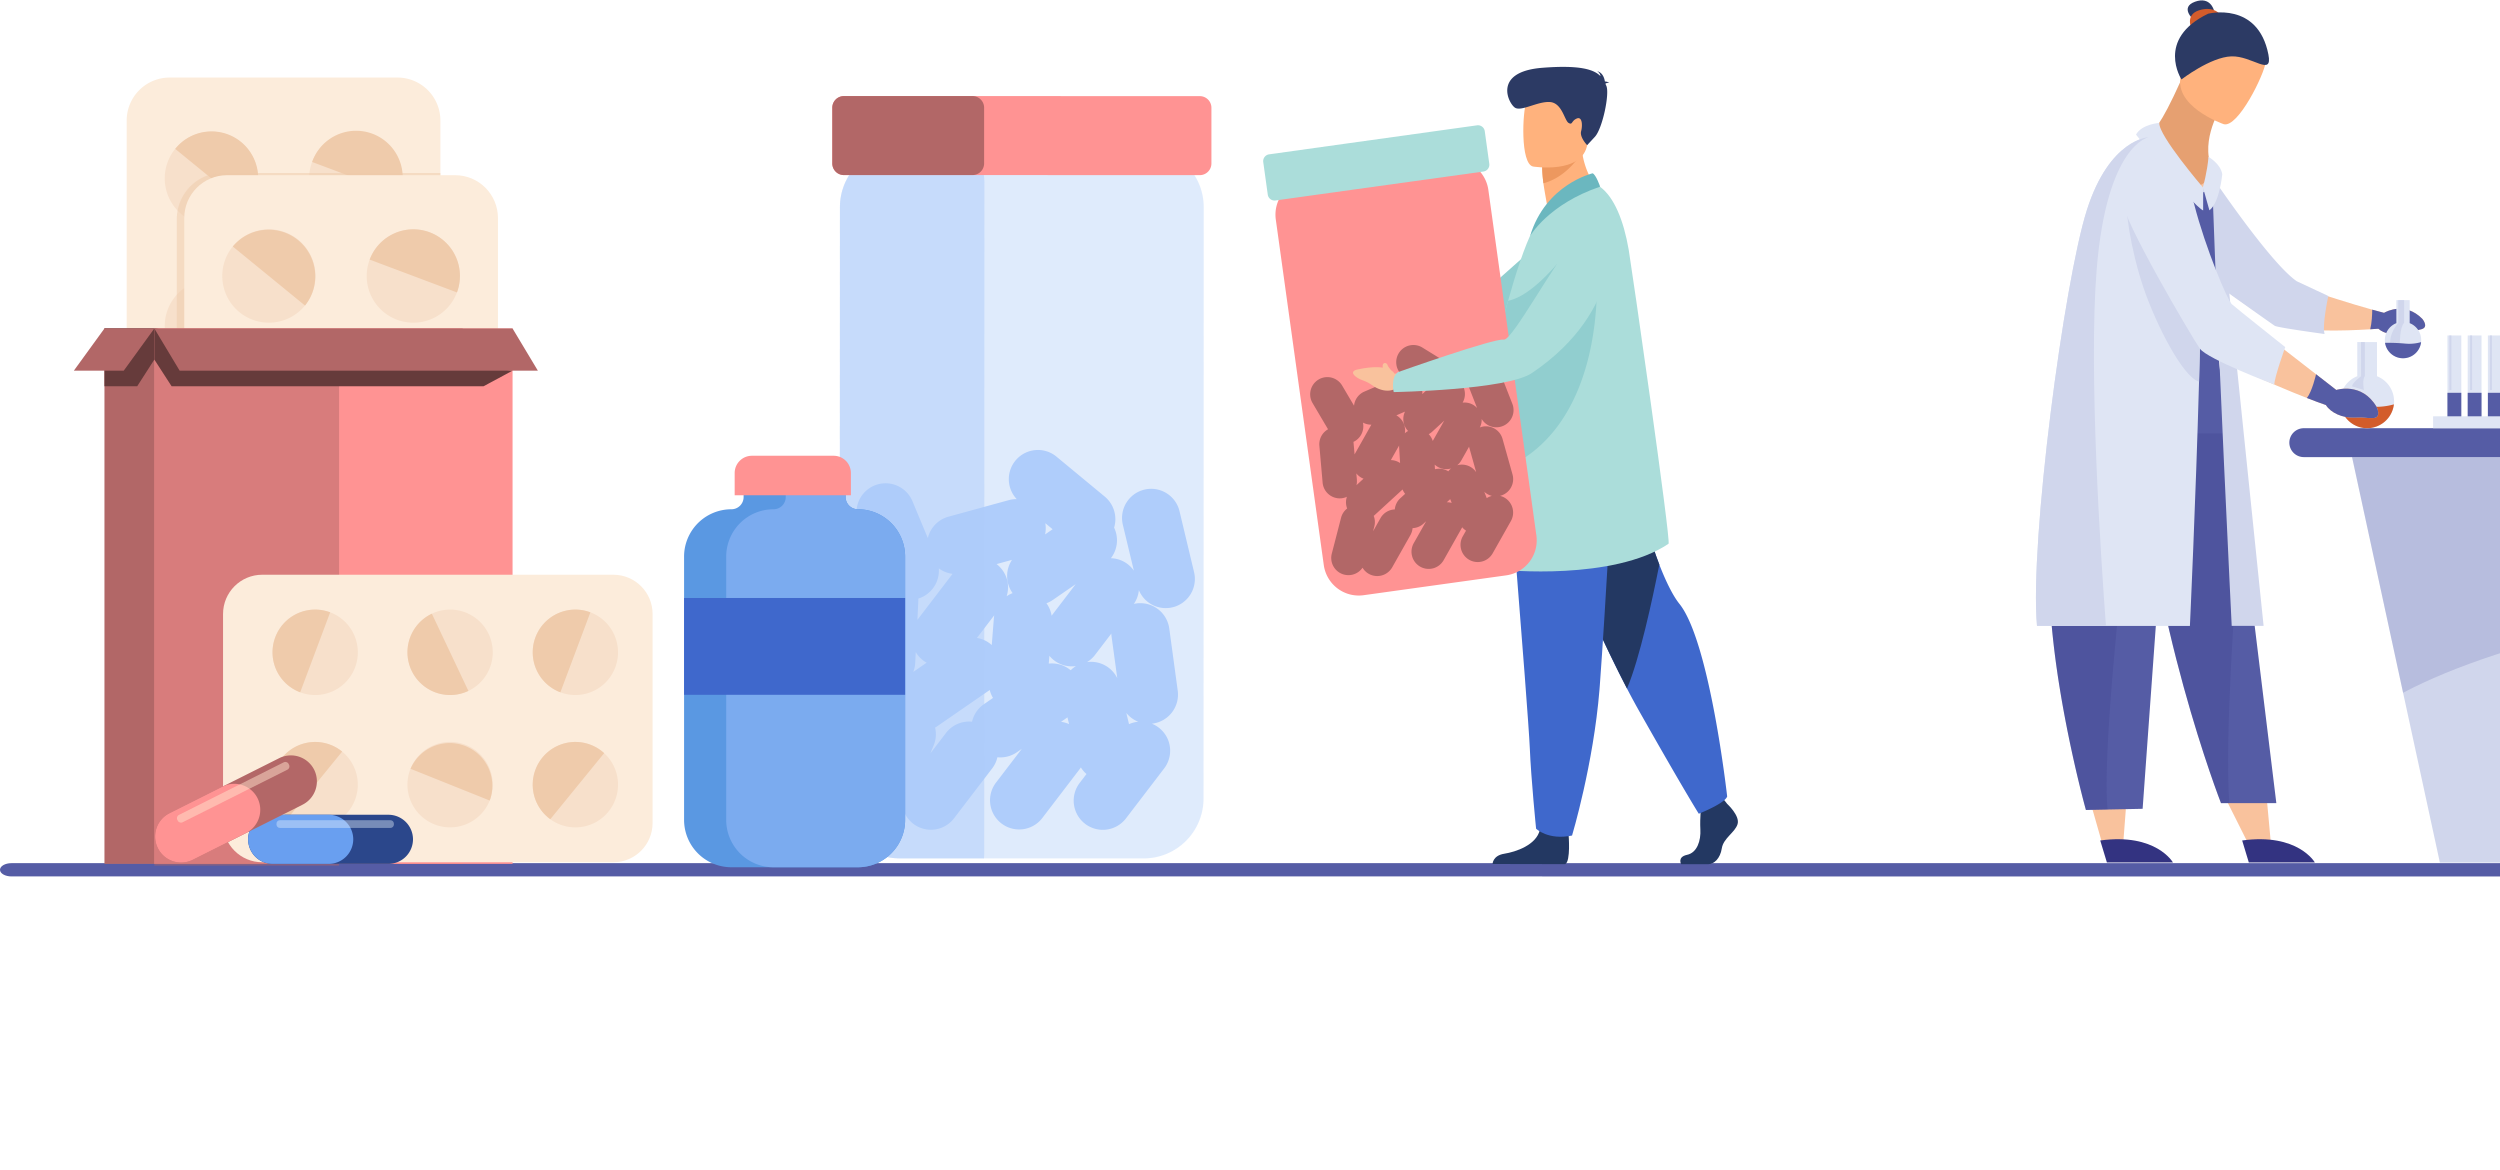<svg viewBox="0 0 855 400" fill="none" xmlns="http://www.w3.org/2000/svg"><path d="M1125.73 295.201H3.906c-1.034.002-2.026.24-2.757.663-.732.422-1.145.995-1.149 1.593v.026c.004.598.417 1.171 1.148 1.594.732.423 1.723.661 2.758.664H1125.73c1.02-.002 1.99-.236 2.71-.652.72-.415 1.12-.978 1.13-1.566v-.104c-.01-.588-.41-1.151-1.13-1.567-.72-.415-1.69-.649-2.71-.651z" fill="#555CA5"/><path d="M1112.34 44.688l-19.63 10.763 4.55 8.49 19.62-11.123-4.54-8.13z" fill="#333383"/><path d="M1118.32 58.919l-4.55-8.133-17.37 9.527-6.24-12.039-22.43 11.076 9.31 21.255c9.28.828 24.88-9.648 24.88-9.648l-1.1-2.122 17.5-9.916z" fill="#555CA5"/><path d="M1078.74 84.48l-.07-.172-1.63-3.703-9.31-21.257-.77-1.75-27.63 12.09.06.127 5.4 12.346c.07.169.15.337.22.501-.62.542-1.5 1.327-2.51 2.235-4.05 3.65-10.13 9.3-10.13 9.3l.06.065 4.5 5.023 11.93-11.467c.04.043.08.081.13.12-2.15 4.876-5.85 13.686-5.85 13.686l6.42 2.345 5.15-12.764c.3.098.6.19.9.272.26 5.272.65 11.815.65 11.815h6.86l-.87-11.4c1.49-.21 2.94-.623 4.32-1.23l4.26-1.861c4.94 2.91 12.09 8.755 14.16 18.912.13.634.24 1.288.33 1.958h-60.94c-.69.002-1.36.28-1.86.773a2.64 2.64 0 00-.77 1.858c0 .697.28 1.365.77 1.858.5.493 1.17.771 1.86.773h61.18a35.33 35.33 0 01-.28 3.303c-.93 7.157-4.11 15.768-10.76 26.071h25.13s1.43-5.862 1.98-13.963c1.07-15.596-1.09-39.504-22.89-45.865z" fill="#D0D6EC"/><path d="M1107.87 144.31h-44.29v2.115h44.29v-2.115z" fill="#333383"/><path d="M1101.63 130.346l-.18.449c-.05-12.128-16.35-38.898-21.13-42.644-1.4-1.093-1.98-1.941-2.1-2.59-.04-.205-.04-.416.02-.616a1.355 1.355 0 01.43-.646l.07.17c21.8 6.37 23.96 30.279 22.89 45.877zm-34.67-72.747s-.98 8.721-9.44 12.443c-5.95 2.617-13.93.973-18.13-.225l-.06-.126 27.63-12.092zm-24.45 27.309a8.864 8.864 0 01-1.2 3.177c-2.5 4.225-6.68 5.694-8.86 6.188l-.06-.065s6.08-5.662 10.12-9.3z" fill="#DFE5F4"/><path d="M1132.43 156.332l-5.76 28.931-9.89 49.631-11.98 60.109H834.437l-12.578-58.07-10.982-50.712-6.474-29.889h328.027z" fill="#D0D6EC"/><path opacity=".2" d="M1132.43 156.332l-5.76 28.931-9.9 49.631c-31.19-16.097-87.66-23.728-138.131-27.778-53.688-4.312-122.503 11.598-156.789 29.817l-10.973-50.712-6.474-29.889h328.027z" fill="#555CA5"/><path d="M1145.05 156.331H787.895a4.95 4.95 0 01-4.939-4.935c0-1.31.52-2.567 1.446-3.494a4.954 4.954 0 013.493-1.453h357.155c1.31 0 2.57.521 3.5 1.449a4.939 4.939 0 011.45 3.498 4.96 4.96 0 01-1.45 3.49 4.963 4.963 0 01-3.5 1.445z" fill="#555CA5"/><path d="M956.139 66.543c-5.362-5.313-4.673-46.606-4.725-49.129-.178-7.292-2.925-10.343-2.925-10.343-1.413-3.863-24.456-5.828-30.234 8.909-3.71 9.454-13.194 27.838-13.194 27.838-38.759 53.739-23.357 80.271-23.357 80.271l1.656-.182c-.57-1.761-1.02-4.248-.439-5.302l1.575 5.264 28.634-3.681c.225-5.498 2.428-14.073 2.428-14.073l.135 14.554 3.84.202c-1.521-30.687 5.004-45.756 6.935-49.491-1.656 17.06 6.606 44.882 6.606 44.882l1.184-.265-2.683-13.909 3.434 13.74 3.326-.755c-.53-1.853-1.017-3.66-1.461-5.422l1.461 5.422c7.134-7.758 20.2-7.072 20.2-7.072 7.088-9.979-2.396-41.458-2.396-41.458z" fill="#2C3A64"/><path d="M959.269 273.643l8.354 16.659 6.802-2.62-1.564-17.005-13.592 2.966z" fill="#F9C29D"/><path d="M964.677 287.48l2.277 7.523h22.59s-5.778-10.149-24.867-7.523z" fill="#D35C2B"/><path d="M958.52 128.654l17.845 146.075h-18.923s-24.692-63.182-28.233-129.004c-1.355-25.154 29.311-17.071 29.311-17.071z" fill="#333383"/><path d="M912.943 274.955l3.873 13.588 7.238-.875 1.602-20.767-12.713 8.054z" fill="#F9C29D"/><path d="M916.14 287.48l2.277 7.523h22.59s-5.771-10.149-24.867-7.523z" fill="#D35C2B"/><path d="M934.112 130.639h-14.015l-15.049-2.109s-9.621 21.001-4.666 83.241c2.518 31.628 11.88 65.272 11.88 65.272l19.4-.398 8.374-116.081c.25-3.179 3.954-4.323 3.954-4.323l-.538-25.968-9.34.366z" fill="#555CA5"/><path d="M919.301 274.275c-2.612-14.035-4.907-30.687-6.385-48.052a564.18 564.18 0 01-.641-8.117 674.591 674.591 0 01-.606-9.071c-.06-1.034.207-2.223.464-3.372.241-1.073.49-2.179.45-3.07-.603-11.426-.635-21.889-.662-31.116 0-2.421-.01-4.793-.031-7.115-.149-20.985-.311-32.877-.32-32.994 0 .117.873 11.955 1.024 32.97.017 2.325.027 4.697.032 7.116.027 9.219.058 19.672.659 31.079.052.996-.209 2.156-.45 3.276-.241 1.119-.502 2.248-.45 3.161.18 3.004.382 6.051.601 9.061.2 2.73.416 5.46.641 8.111 1.478 17.34 3.28 34.134 5.886 48.149l-.212-.016z" fill="#333383"/><path d="M939.695 34.887s-2.209 12.897 5.814 18.993c0 0-7.472 10.642-11.281 10.32-4.239-.36-10.443-13.428-10.443-13.428s1.76-8.027 1.395-20.294l14.515 4.409z" fill="#E5A071"/><path d="M942.52 38.575s-17.706.81-18.039-10.217c-.333-11.027-2.844-18.35 8.444-19.337 11.289-.987 13.618 3.159 14.626 6.813 1.008 3.654-.435 22.246-5.031 22.74z" fill="#FFB27D"/><path d="M958.52 128.654s-2.349 1.936-25.803 3.098a169.24 169.24 0 01-4.351.16c-8.413.194-14.077-.391-17.803-1.124-5.029-.989-6.541-2.249-6.541-2.249s7.322-17.655 7.322-26.042c0-5.796 13.095-52.778 13.095-52.778 1.535 4.222 5.67 7.838 10.211 7.87 11.882.087 7.247-7.893 7.247-7.893l13.388 5.376s-1.663 4.963-1.04 9.772a12.05 12.05 0 001.015 3.611c.116.25.244.494.385.731 3.238 5.527 1.019 15.11-1.35 26.213-2.369 11.103 4.225 33.255 4.225 33.255z" fill="#555CA5"/><path d="M1019.11 77.382c-.95 2.31-.9 1.325-2.18 4.6-1.28 3.277-3.89 5.847-6.39 6.11 0 0-1.1.848-2.9 2.199-.54.402-1.14.85-1.8 1.333-8.122 5.984-24.392 17.417-29.479 16.848-6.868-.767-26.326-28.663-26.326-28.663l5.249-24.734s14.122 23.713 21.083 41.629c0 0 17.062-7.079 26.823-11.184l1.49-.63 3.18-1.349s.73-7.409 8.85-8.333c-.01-.002 3.35-.135 2.4 2.174z" fill="#F9C29D"/><path d="M1019.11 77.382c-.95 2.31-.9 1.324-2.18 4.6-1.28 3.276-3.89 5.847-6.39 6.11 0 0-1.1.847-2.9 2.199-.54.402-1.15.85-1.8 1.333-.12-2.604-2.66-6.107-2.66-6.107l1.5-.63 3.18-1.349s.72-7.408 8.84-8.332c0 0 3.36-.133 2.41 2.176z" fill="#555CA5"/><path d="M1017.54 71.092v27.656c0 .628-.25 1.23-.69 1.674-.45.444-1.05.694-1.68.694-.63 0-1.23-.25-1.67-.694a2.348 2.348 0 01-.7-1.674V71.092h4.74z" fill="#DFE5F4"/><path d="M1017.54 90.692v8.061c0 .628-.25 1.23-.69 1.674-.45.444-1.05.694-1.68.694-.63 0-1.23-.25-1.67-.694a2.348 2.348 0 01-.7-1.674v-8.06h4.74z" fill="#555CA5"/><path d="M988.281 104.211s-9.266 4.648-11.102 4.648c-1.836 0-6.826-2.42-12.078-8.675-2.288-2.727-5.643-6.997-8.687-10.97-3.942-5.136-7.369-9.775-7.32-9.918.084-.254 1.922-25.937 1.922-25.937s4.394 1.199 4.693 1.496c.3.296 17.551 31.184 20.617 40.31l10.27-3.082 1.685 12.128z" fill="#DFE5F4"/><path d="M939.226 90.56l2.205 98.791h25.243s-5.515-56.05-8.154-73.581c-3.033-20.086-2.808-60.916-2.808-60.916s-10.364-4.219-11.154-4.09c-.79.128-5.332 39.795-5.332 39.795z" fill="#DFE5F4"/><path d="M941.897 49.696s-4.207 32.76-2.671 40.864l6.618-22.105-1.494-2.637 2.731-.855-1.705-13.904s-1.119-1.363-3.479-1.363z" fill="#D0D6EC"/><path d="M936.812 91.581v97.771s-16.052-.29-28.45-.693c-7.798-.249-14.153-.546-14.153-.843 0-.695 4.401-40.697 12.448-69.629a55.672 55.672 0 001.829-19.786c-.581-6.52-1.427-14.18-2.448-17.725 0-.03-.02-.06-.027-.092-.007-.032-15.172 12.222-14.79 12.798.383.576 4.138 10.75 4.138 10.75s-7.126 5.172-8.577 5.887c0 0-13.232-17.829-11.399-20.668 0 0 23.061-39.185 28.301-37.55 1.488.465 16.993-1.034 16.993-1.034l16.135 40.814z" fill="#DFE5F4"/><path d="M923.786 50.764c.65.643 13.025 40.819 13.025 40.819s-11.356-19.367-12.208-19.787l1.266-2.39-2.729-1.36-2.475-17.271s2.059-1.073 3.121-.011z" fill="#D0D6EC"/><path d="M917.563 124.363c-2.273 1.036-1.575.342-4.725 1.868-3.151 1.527-6.838 1.606-8.848.081l-2.223-1.706c-.38-.295-1.075-.92-1.962-1.754-4.275-4.007-13.023-12.843-13.023-12.843l8.577-5.887c.225 1.275 7.088 13.462 8.373 15.739.13.237.204.365.204.365l1.218.94s5.602-4.907 12.15-.032c-.007-.004 2.531 2.192.259 3.229z" fill="#F9C29D"/><path d="M895.139 103.554l-9.853 6.136s1.285 1.407 1.328 1.322c.042-.086 8.876-6.446 8.876-6.446l-.351-1.012z" fill="#D0D6EC"/><path d="M947.386 11.662s-21.717 16.727-19.8 29.08c1.8 11.604-1.618 12.639-4.158 13.745-6.554 2.855-17.253-2.81-20.66-2.642-2.423.121 5.907-2.35 9.867-7.645 10.537-14.062 9.511-33.053 11.612-34.429 14.331-9.313 23.139 1.891 23.139 1.891z" fill="#2C3A64"/><path d="M988.535 90.692s1.836 11.767 2.732 13.687l-3.2 1.635s-1.921-12.17-1.41-14.39l1.878-.932zm26.635-19.6h-1.38v19.6h1.38v-19.6zm-99.635 61.501c-1.694 6.412-5.548 40.954-7.184 56.066-7.799-.25-14.153-.547-14.153-.844 0-.694 4.401-40.697 12.447-69.628a55.657 55.657 0 001.83-19.787c-.581-6.52-1.427-14.179-2.448-17.725 1.125-.969 2.394-1.54 3.125-.922 1.615 1.356 8.559 44.581 6.383 52.84z" fill="#D0D6EC"/><path d="M917.562 124.363c-2.273 1.037-1.575.342-4.725 1.869-3.15 1.527-6.838 1.605-8.847.081l-2.223-1.707c-.381-.294-1.076-.919-1.962-1.754 1.35-.751 2.945-1.798 3.926-2.995.13.237.205.365.205.365l1.217.94s5.603-4.907 12.15-.032c-.007 0 2.531 2.197.259 3.233z" fill="#555CA5"/><path d="M988.281 104.21s-9.266 4.648-11.102 4.648c-1.836 0-6.827-2.419-12.078-8.675-2.289-2.727-5.643-6.997-8.688-10.97-.425-2.098-.587-4.42.84-4.562 2.562-.257 16.391 20.731 19.849 20.603 3.459-.129 11.179-1.044 11.179-1.044z" fill="#D0D6EC"/><path d="M757.133 3.444s-1.188-4.767-6.44-2.853c-5.251 1.913-.634 6.01-.634 6.01l7.074-3.157z" fill="#2C3A64"/><path d="M761.412 273.603l8.354 16.662 6.805-2.622-1.564-17.005-13.595 2.965z" fill="#F9C29D"/><path d="M818.776 137.247c0 .348-.02.696-.059 1.041a9.216 9.216 0 01-2.961 5.758 9.23 9.23 0 01-12.129.239 9.225 9.225 0 01-3.187-5.637 9.66 9.66 0 01-.103-1.401 9.216 9.216 0 015.85-8.575v-11.677h6.75v11.677a9.224 9.224 0 015.839 8.575z" fill="#DFE5F4"/><path d="M818.717 138.287a9.224 9.224 0 01-15.091 5.996 9.22 9.22 0 01-3.187-5.636 95.158 95.158 0 0110.27.389 21.81 21.81 0 008.008-.749z" fill="#D35C2B"/><path d="M808.767 116.994h-1.303l.023 11.677s-3.074 2.248-3.074 3.455l4.034 1.28s-.641-3.647.32-4.735v-11.677z" fill="#D0D6EC"/><path d="M766.82 287.441l2.275 7.526h22.588s-5.776-10.15-24.863-7.526z" fill="#333381"/><path d="M778.508 274.681h-18.923s-24.69-63.162-28.233-128.996c-1.35-25.154 28.139-17.187 28.139-17.187l6.993 47.751 12.024 98.432z" fill="#555CA5"/><path opacity=".2" d="M762.418 274.681h-2.833s-24.69-63.162-28.233-128.996c-1.35-25.154 28.139-17.187 28.139-17.187l6.993 47.751c-2.446 30.39-5.603 76.871-4.066 98.432z" fill="#333383"/><path d="M715.089 274.919l3.872 13.586 7.239-.875 1.602-20.765-12.713 8.054z" fill="#F9C29D"/><path d="M718.283 287.441l2.277 7.526h22.593s-5.781-10.15-24.87-7.526z" fill="#333381"/><path d="M745.108 156.211s-3.706 1.142-3.956 4.321l-8.374 116.08-11.986.246-7.412.155s-9.365-33.644-11.882-65.274a465.612 465.612 0 01-.867-13.061c-2.727-52.165 5.533-70.18 5.533-70.18l15.037 2.102h14.016l9.351-.359.54 25.97z" fill="#555CA5"/><path opacity=".2" d="M720.794 276.857l-7.412.155s-9.364-33.644-11.882-65.274a469.297 469.297 0 01-.866-13.061l20.81-2.334 3.054 13.041s-5.403 50.987-3.704 67.473z" fill="#333383"/><path d="M828.165 112.583c-2.639.756-1.762.119-5.452 1.257-3.537 1.093-7.31.385-9.322-1.419-.844.063-1.775.126-2.779.192-9.144.58-24.196 1.018-31.586-1.653-6.61-2.395-31.151-22.02-31.151-22.02l-6.267-28.814s12.88-1.49 15.091 1.853c12.178 18.438 14.365 23.434 29.332 36.167 9.695 2.975 16.92 5.439 25.27 7.759 1.314.365 2.655.727 4.039 1.086 1.019-.584 7.276-3.791 13.066 2.037 0 0 2.398 2.802-.241 3.555z" fill="#F9C29D"/><path d="M795.003 114.232s-16.009-2.168-17.033-2.808c-.697-.439-10.8-7.614-17.199-12.167a6413.04 6413.04 0 01-5.209-3.703s-7.94-21.671 0-36.585c0 0 20.581 30.827 29.948 37.226l10.767 5.036s-1.42 6.674-1.488 10.714c-.043.769.029 1.54.214 2.287z" fill="#D0D6EC"/><path d="M759.571 5.205s-2.218-3.328-7.425-1.707c-5.206 1.621-2.475 6.653-2.475 6.653l9.9-4.946z" fill="#D35C2B"/><path d="M743.843 148.227h16.25a2.383 2.383 0 002.34-2.874c-1.609-7.602-5.582-28.306-3.305-37.853 2.819-11.818-2.795-43.861-2.795-43.861s-2.086 5.061-14.684 1.27c-12.598-3.79 2.194 83.318 2.194 83.318z" fill="#555CA5"/><path d="M759.12 37.556s-7.492 12.3-1.737 21.777c0 0-6.374 7.73-13.302 4.987-14.4-5.705-7.65-20.108-7.65-20.108s1.816.334 9.619-17.044l13.07 10.388z" fill="#E6A071"/><path d="M760.518 42.472s-18.45-6.33-14.324-17.748c4.127-11.418 4.516-19.926 16.464-16.366 11.948 3.559 12.652 8.735 12.204 12.881-.448 4.146-9.441 22.584-14.344 21.233z" fill="#FFB27D"/><path d="M755.174 4.691s17.033-4.35 20.617 13.941c1.532 7.816-5.535.396-12.683.648-7.149.251-17.042 7.887-17.042 7.887s-8.948-13.774 9.108-22.476z" fill="#2C3A64"/><path d="M752.684 102.399c-.126 8.812-.342 18.389-.61 28.107-1.125 40.578-3.123 83.555-3.123 83.555h-52.3c-2.56-28.665 9.257-117.708 17.055-142.205 7.799-24.497 21.151-24.924 21.151-24.924l12.132 13.904c1.296 3.773 5.994 20.392 5.695 41.563z" fill="#DFE5F4"/><path d="M758.462 61.986s-1.814 2.278-1.758 3.922c1.762 51.097 6.539 148.146 6.539 148.146h10.908L758.462 61.986z" fill="#D0D6EC"/><path d="M811.567 142.985c-3.078.081-1.946-.364-6.277-.162-4.228.201-8.204-1.699-9.826-4.299-1.787-.611-4.019-1.441-6.525-2.419-12.556-4.911-31.906-13.558-35.294-16.906-4.773-4.722-27.815-46.52-25.747-51.04 2.067-4.523 16.393-7.338 16.393-7.338l18.367 44.325 29.431 22.849 6.925 5.374s8.724-2.869 13.807 5.823c.013 0 1.824 3.712-1.254 3.793z" fill="#F9C29D"/><path d="M753.476 64.189s-15.391-17.97-14.983-22.155c0 0-5.986.403-7.981 3.996 0 0 19.17 24.146 22.964 25.943v-7.784z" fill="#DFE5F4"/><path d="M755.314 53.643s4.206 2.412 4.698 5.965c0 0-.879 9.668-4.394 12.322l-2.219-7.85s1.49-5.315 1.915-10.437z" fill="#DFE5F4"/><path d="M752.684 102.4c-.126 8.812-.342 18.388-.609 28.106h-.045c-5.515-1.547-14.738-19.629-19.009-32.254-4.27-12.626-6.786-28.781-5.123-30.07l24.786 34.218z" fill="#D0D6EC"/><path d="M736.862 54.514s9.72.422 13.574 15.442c3.855 15.02 11.399 32.763 12.808 34.042 1.408 1.28 18.315 14.717 18.315 14.717s-3.663 10.118-3.753 12.803c0 0-22.876-8.691-25.441-12.284-2.565-3.593-27.028-45.181-26.13-49.788.898-4.607 1.409-9.902 10.627-14.932z" fill="#DFE5F4"/><path d="M717.05 92.33c-2.806 34.887 1.471 98.847 3.184 121.726h-23.583c-2.56-28.666 9.257-117.709 17.055-142.206 7.799-24.497 21.151-24.924 21.151-24.924s-14.351 2.406-17.807 45.403z" fill="#D0D6EC"/><path d="M811.567 142.985c-3.078.081-1.946-.364-6.278-.162-4.227.2-8.203-1.7-9.825-4.299-1.787-.612-4.019-1.441-6.526-2.42 1.801-2.138 3.151-8.11 3.151-8.11l6.925 5.374s8.724-2.869 13.806 5.824c.014 0 1.825 3.712-1.253 3.793zm16.598-30.402c-2.639.756-1.762.119-5.452 1.257-3.537 1.093-7.31.384-9.322-1.419-.844.063-1.775.126-2.779.191.561-2.298.675-4.973.689-6.707 1.314.364 2.655.726 4.039 1.086 1.019-.584 7.276-3.791 13.066 2.037 0 0 2.398 2.802-.241 3.555z" fill="#555CA5"/><path d="M828.055 116.303a6.206 6.206 0 01-3.79 5.719 6.232 6.232 0 01-6.216-.791 6.218 6.218 0 01-2.372-5.796 6.213 6.213 0 013.879-4.917v-7.87h4.557v7.87a6.22 6.22 0 013.942 5.785z" fill="#DFE5F4"/><path d="M822.209 102.64h-2v7.773s-3.326 3.775-2.669 7.359h3.202s-.097-5.761 1.467-7.359v-7.773z" fill="#D0D6EC"/><path d="M828.015 117.005a6.221 6.221 0 01-12.33.245c2.312-.037 4.625.05 6.927.263a14.671 14.671 0 005.403-.508z" fill="#555CA5"/><path d="M841.765 114.737v27.657a2.37 2.37 0 11-4.739 0v-27.657h4.739z" fill="#DFE5F4"/><path d="M841.765 134.337v8.061a2.366 2.366 0 01-3.276 2.187 2.373 2.373 0 01-1.282-1.281 2.367 2.367 0 01-.181-.906v-8.061h4.739z" fill="#555CA5"/><path d="M848.68 114.737v27.657c.025.325-.018.651-.126.959a2.352 2.352 0 01-1.289 1.389 2.358 2.358 0 01-1.895 0 2.367 2.367 0 01-1.415-2.348v-27.657h4.725z" fill="#DFE5F4"/><path d="M848.68 134.337v8.061c.025.325-.018.651-.126.959a2.352 2.352 0 01-1.289 1.389 2.358 2.358 0 01-1.895 0 2.367 2.367 0 01-1.415-2.348v-8.061h4.725z" fill="#555CA5"/><path d="M855.597 114.737v27.657a2.37 2.37 0 11-4.739 0v-27.657h4.739z" fill="#DFE5F4"/><path d="M855.597 134.337v8.061a2.366 2.366 0 01-3.276 2.187 2.373 2.373 0 01-1.282-1.281 2.367 2.367 0 01-.181-.906v-8.061h4.739z" fill="#555CA5"/><path d="M863.064 114.737v27.657a2.368 2.368 0 01-2.37 2.367 2.369 2.369 0 01-2.369-2.367v-27.657h4.739z" fill="#DFE5F4"/><path d="M863.064 134.337v8.061a2.368 2.368 0 01-2.37 2.367 2.369 2.369 0 01-2.369-2.367v-8.061h4.739z" fill="#555CA5"/><path d="M867.888 142.374h-35.771v4.086h35.771v-4.086z" fill="#DFE5F4"/><path d="M838.372 114.737h-.684v18.669h.684v-18.669zm7.084 0h-.684v18.669h.684v-18.669zm6.779 0h-.684v18.669h.684v-18.669zm7.567 0h-.684v18.669h.684v-18.669z" fill="#D0D6EC"/><path d="M994.36 139.459a7.004 7.004 0 01-11.357 5.477 6.996 6.996 0 01-2.572-4.412 7.002 7.002 0 014.36-7.581v-8.871h5.132v8.871a7 7 0 014.437 6.516z" fill="#DFE5F4"/><path d="M987.777 124.072h-2.25v8.751s-3.76 4.25-3.009 8.297h3.6s-.108-6.484 1.652-8.288l.007-8.76z" fill="#D0D6EC"/><path d="M994.318 140.251a7.004 7.004 0 01-6.824 6.211 7.006 7.006 0 01-7.063-5.937 72.054 72.054 0 017.801.295c2.046.19 4.11-.003 6.086-.569z" fill="#F0D170"/><path d="M1012.8 139.459c0 1.765-.66 3.465-1.86 4.761a7.021 7.021 0 01-4.61 2.224 7 7 0 01-4.89-1.498 6.974 6.974 0 01-2.652-5.487 7.021 7.021 0 011.212-3.945 7.054 7.054 0 013.23-2.576v-8.866h5.13v8.871a6.993 6.993 0 013.23 2.574 7.01 7.01 0 011.21 3.942z" fill="#DFE5F4"/><path d="M1006.22 124.072h-2.25v8.751s-3.76 4.25-3.01 8.297h3.6s-.11-6.484 1.65-8.288l.01-8.76z" fill="#D0D6EC"/><path d="M1012.76 140.251a6.978 6.978 0 01-2.25 4.387 6.998 6.998 0 01-9.22.182 6.984 6.984 0 01-2.42-4.295c2.6-.043 5.21.056 7.8.295 2.05.19 4.11-.003 6.09-.569z" fill="#D35C2B"/><path opacity=".5" d="M391.195 293.58l-54.673-.019h-28.924a20.458 20.458 0 01-14.41-6.014 20.522 20.522 0 01-5.989-14.439l.062-202.334a20.51 20.51 0 015.998-14.433 20.445 20.445 0 0114.414-5.997h25.649l57.948.016a20.451 20.451 0 0114.412 6.008 20.515 20.515 0 015.991 14.438l-.062 202.335a20.526 20.526 0 01-5.999 14.436 20.457 20.457 0 01-14.417 6.003z" fill="#C0D8FB"/><path d="M402.784 236.215l-1.448-10.648-1.452-10.654a10.014 10.014 0 00-3.853-6.584 9.985 9.985 0 00-7.366-1.954c-.3.04-.594.102-.884.167a9.882 9.882 0 001.713-4.715 9.962 9.962 0 005.034 5.234 9.941 9.941 0 007.243.423 9.962 9.962 0 005.607-4.613 9.982 9.982 0 00.991-7.199l-2.495-10.455-2.499-10.455a9.981 9.981 0 00-4.492-6.13 9.953 9.953 0 00-13.653 3.274 9.99 9.99 0 00-1.233 7.502l3.781 15.751a9.848 9.848 0 00-7.859-4.247 10.022 10.022 0 001.106-10.455 10.021 10.021 0 00-3.174-10.599l-16.55-13.696a9.948 9.948 0 00-13.603.89 9.986 9.986 0 00.025 13.652 9.766 9.766 0 00-2.652.327l-10.355 2.836-10.351 2.836a9.981 9.981 0 00-4.521 2.689 10.016 10.016 0 00-2.532 4.616l-1.086-2.614-4.134-9.916a9.967 9.967 0 00-9.232-6.197 9.966 9.966 0 00-9.951 10.06 9.996 9.996 0 00.797 3.828l4.137 9.92 2.649 6.354a9.99 9.99 0 00-4.428 3.459 10.012 10.012 0 00-1.865 5.304l-.542 10.736-.541 10.736a9.951 9.951 0 003.79 8.366 9.911 9.911 0 009.017 1.684 10.055 10.055 0 00-.789 6.74 9.898 9.898 0 00-4.241 4.806l-4.098 9.932-4.1 9.939a9.983 9.983 0 00-.297 6.81 9.96 9.96 0 0010.784 6.888 9.954 9.954 0 006.04-3.141 9.95 9.95 0 007.912 5.999 9.937 9.937 0 009.153-3.843l6.524-8.537 6.525-8.537a9.908 9.908 0 001.775-3.8 9.891 9.891 0 006.638-1.699l1.71-1.18-2.369 3.098-6.524 8.534a9.986 9.986 0 001.934 13.885 9.95 9.95 0 0013.888-1.757l6.525-8.534 6.524-8.538c.085-.111.153-.225.232-.326a9.843 9.843 0 001.908 2.251l-2.323 3.038a9.993 9.993 0 00-1.965 7.38 9.983 9.983 0 003.822 6.61 9.95 9.95 0 007.369 1.968 9.959 9.959 0 006.6-3.827l13.049-17.071a9.951 9.951 0 00-4.241-15.329c.121 0 .241 0 .362-.03a9.985 9.985 0 006.586-3.855c1.6-2.108 2.3-4.764 1.948-7.387zm-89.775-9.521l.186-3.662a9.799 9.799 0 002.496 2.822c.384.292.789.555 1.213.785l-4.567 3.152a9.94 9.94 0 00.672-3.097zm67.138-9.083l1.958 14.32a10.003 10.003 0 00-4.286-4.421 9.973 9.973 0 00-6.059-1.067 9.834 9.834 0 002.714-2.431l5.601-7.329c.007.307.03.618.072.928zm-22.66-38.69l2.509 2.078-2.584 1.784a9.903 9.903 0 00.075-3.862zm2.166 31.643a9.982 9.982 0 00-1.768-4.247 9.98 9.98 0 002.147-1.111l7.852-5.424-8.231 10.782zm6.525 18.672a10.032 10.032 0 00-7.503-2.287l.212-2.686a9.65 9.65 0 001.631 1.588 9.912 9.912 0 007.467 1.941 9.92 9.92 0 00-1.817 1.444h.01zm-20.073-37.766a10.024 10.024 0 00.078 11.2c.043.062.092.118.137.18-.721.274-1.408.631-2.048 1.062a9.996 9.996 0 00-3.413-10.975l-.029-.019 5.275-1.448zm-9.914 23.991l3.84-5.025c-.052.327-.098.625-.121.945l-.727 9.23a9.995 9.995 0 00-5.064-2.441l2.072-2.709zm-17.992 42.177l1.129-2.735a9.917 9.917 0 00.476-6.07c.229-.131.457-.265.676-.415l17.675-12.207c.114-.078.215-.169.326-.251a9.975 9.975 0 001.126 2.731l-3.149 2.173a9.925 9.925 0 00-4.022 5.953 9.97 9.97 0 00-8.903 3.845l-5.334 6.976zm46.88-12.301l.551 2.306a9.93 9.93 0 00-2.76-.78l2.209-1.526zm21.045 2.329l-.77-3.215-.144-.611a10.019 10.019 0 004.072 2.993 10.126 10.126 0 00-3.168.833h.01zm-60.353-51.406l-5.409 7.074-6.524 8.534c-.03.039-.053.081-.082.12l.326-6.766v-.516c.31-.094.615-.203.914-.327a9.99 9.99 0 004.651-4.009 10.015 10.015 0 001.433-5.975 10.064 10.064 0 004.685 1.865h.006z" fill="#AFCDFB"/><path opacity=".5" d="M336.522 293.561h-28.924a20.458 20.458 0 01-14.41-6.014 20.522 20.522 0 01-5.989-14.439l.062-202.334a20.51 20.51 0 015.998-14.433 20.445 20.445 0 0114.414-5.997h25.649a25.08 25.08 0 013.347 12.64l-.065 228.535c0 .689-.03 1.372-.082 2.042z" fill="#AFCDFB"/><path d="M410.333 59.9l-77.643-.023h-44.071a3.97 3.97 0 01-2.804-1.167 3.982 3.982 0 01-1.163-2.809v-19.07a3.995 3.995 0 011.16-2.8 3.979 3.979 0 012.791-1.174h44.012l77.705.023a3.971 3.971 0 013.684 2.461c.2.485.303 1.004.302 1.529v19.054a3.992 3.992 0 01-3.973 3.976z" fill="#FF9393"/><path d="M332.68 59.877h-44.07a3.971 3.971 0 01-2.805-1.166 3.981 3.981 0 01-1.162-2.81v-19.07a3.986 3.986 0 013.96-3.974h44.012a3.976 3.976 0 013.954 3.977v19.054a3.997 3.997 0 01-1.133 2.788 3.981 3.981 0 01-2.756 1.201z" fill="#B26767"/><path d="M150.615 41.19v131.431a14.72 14.72 0 01-4.3 10.36 14.669 14.669 0 01-10.345 4.306H57.965a14.436 14.436 0 01-5.872-1.245 14.69 14.69 0 01-6.371-5.408 14.722 14.722 0 01-2.395-8.013V41.191a14.714 14.714 0 014.298-10.358 14.669 14.669 0 0110.34-4.309h78.002a14.67 14.67 0 0110.347 4.305 14.716 14.716 0 014.301 10.362z" fill="#FCECDB"/><path d="M116.067 75.951a15.94 15.94 0 01-7.348-5.634 15.978 15.978 0 01-.598-17.729 15.948 15.948 0 016.952-6.118 15.92 15.92 0 0117.479 2.874 15.974 15.974 0 014.035 17.273 15.96 15.96 0 01-8.329 8.923 15.92 15.92 0 01-12.191.411z" fill="#F7E0CB"/><path d="M136.586 66.616l-29.837-11.222a15.983 15.983 0 013.224-5.424 15.933 15.933 0 0111.196-5.235 15.917 15.917 0 0111.568 4.35 15.972 15.972 0 013.849 17.531z" fill="#EFCBAB"/><path d="M62.206 73.369a15.965 15.965 0 01-5.166-7.69 15.987 15.987 0 01-.03-9.267 15.966 15.966 0 015.116-7.722 15.927 15.927 0 0117.62-1.797 15.951 15.951 0 016.565 6.532 15.983 15.983 0 01-6.471 21.627 15.914 15.914 0 01-17.634-1.683z" fill="#F7E0CB"/><path d="M84.63 71.099L59.922 50.917a15.944 15.944 0 0110.762-5.888 15.918 15.918 0 0111.752 3.51 15.96 15.96 0 015.786 10.827 15.986 15.986 0 01-3.604 11.74l.013-.007z" fill="#EFCBAB"/><path d="M57.482 105.573a15.958 15.958 0 015.785-7.233 15.923 15.923 0 0117.71-.213 15.959 15.959 0 015.955 7.093 15.984 15.984 0 01-3.246 17.437 15.918 15.918 0 01-22.54.272 15.963 15.963 0 01-4.804-11.232 15.989 15.989 0 011.14-6.124z" fill="#F7E0CB"/><path opacity=".5" d="M150.614 59.177v114.368c0 7.557-6.029 13.742-13.401 13.742H65.846a12.967 12.967 0 01-5.38-1.166V75.01a15.984 15.984 0 014.91-11.55 15.461 15.461 0 013.772-2.672 14.988 14.988 0 016.76-1.611h74.706z" fill="#EFCBAB"/><path d="M170.303 206.008V74.581c0-8.1-6.557-14.666-14.645-14.666H77.66c-8.088 0-14.645 6.566-14.645 14.667v131.426c0 8.1 6.557 14.666 14.645 14.666h77.998c8.088 0 14.645-6.566 14.645-14.666z" fill="#FCECDB"/><path d="M135.752 109.342a15.945 15.945 0 01-7.346-5.637 15.98 15.98 0 01-.593-17.727 15.947 15.947 0 016.953-6.116 15.915 15.915 0 0117.476 2.875 15.97 15.97 0 014.036 17.27 15.953 15.953 0 01-8.333 8.924 15.92 15.92 0 01-12.193.411z" fill="#F7E0CB"/><path d="M156.278 100.008l-29.847-11.223a15.953 15.953 0 018.333-8.925 15.918 15.918 0 0112.193-.41 15.947 15.947 0 018.911 8.346 15.987 15.987 0 01.41 12.212z" fill="#EFCBAB"/><path d="M81.888 106.764a15.964 15.964 0 01-5.168-7.689 15.987 15.987 0 01-.03-9.268 15.965 15.965 0 015.115-7.723 15.927 15.927 0 0117.62-1.797 15.95 15.95 0 016.566 6.532 15.984 15.984 0 01-1.678 17.658 15.95 15.95 0 01-4.794 3.968 15.903 15.903 0 01-12.137 1.238 15.926 15.926 0 01-5.495-2.919z" fill="#F7E0CB"/><path d="M104.313 104.499L79.617 84.311a15.924 15.924 0 0122.34-2.167 15.98 15.98 0 012.355 22.354z" fill="#EFCBAB"/><path d="M158.232 112.34H35.722v183.104h122.51V112.34z" fill="#B26767"/><path d="M175.296 112.34H52.787v183.107h122.509V112.34z" fill="#FF9393"/><path d="M52.788 122.965l-5.872 9.145H35.723v-19.77h17.062l.003 10.625z" fill="#663B3B"/><path d="M42.319 126.765H25.257l10.465-14.425h17.062L42.32 126.765z" fill="#B26767"/><path opacity=".5" d="M115.971 296.029H52.787V120.685l63.184 6.08v169.264z" fill="#B26767"/><path d="M175.296 126.765l-9.94 5.345H58.692l-5.905-9.145V112.34l122.509 14.425z" fill="#663B3B"/><path d="M183.948 126.765H61.439l-8.655-14.425h122.51l8.654 14.425z" fill="#B26767"/><path d="M460.256 105.994a2.601 2.601 0 00-.653-1.222c-.368-.748-.763-1.653-.779-2.163-.03-.98-1.116-1.349-1.56-.542-.149.277-.23.587-.235.902-1.735-.791-4.4-1.503-8.508-1.784 0 0-3.164-.35-1.112 2.336 1.37 1.794 2.554 1.807 4.528 4.306 1.974 2.499 4.933 3.875 7.177 3.218l2.633.327 1.712-4.205-3.203-1.173z" fill="#F9C29D"/><path d="M545.108 78.151s-2.61 28.595-39.536 40.667c-9.976 3.267-47.281-6.75-47.281-6.75s.212-4.921 3.243-6.156c0 0 34.946-2.149 37.888-.705 2.61 1.28 24.924-21.727 32.137-25.435 7.213-3.709 13.549-1.62 13.549-1.62z" fill="#91CECF"/><path d="M590.693 274.927s4.42 4.042 3.559 6.914c-.862 2.872-4.855 4.786-5.393 8.295-.538 3.509-2.695 5.424-4.639 5.424h-9.255s-1.429-2.47 2.023-3.212c3.451-.742 4.753-4.871 4.537-8.697-.215-3.826.327-8.936.327-8.936l7.333-1.702 1.508 1.914z" fill="#233862"/><path d="M590.693 272.392c-.809 2.399-9.708 5.904-9.708 5.904s-4.851-7.655-20.383-35.096a259.076 259.076 0 01-4.173-7.72c-15.251-29.343-34.975-78.109-34.975-78.109l37.696-10.527s1.775 15.153 2.101 22.815c.196 4.678 2.854 14.676 6.231 23.409 2.147 5.554 4.587 10.602 6.87 13.438 10.41 12.919 16.341 65.886 16.341 65.886z" fill="#3F68CC"/><path d="M567.492 193.068c-2.372 12.036-6.721 32.189-11.053 42.412-15.251-29.343-34.975-78.109-34.975-78.109l37.696-10.527s1.774 15.153 2.101 22.815c.195 4.678 2.854 14.676 6.231 23.409zm-31.039 92.316s.793 9.197-1.148 10.154l-24.843-.052s0-2.872 3.99-3.509 11-2.98 12.188-8.191c1.187-5.211 9.813 1.598 9.813 1.598z" fill="#233862"/><path d="M515.477 155.47s1.304 16.12 2.851 35.501c2.094 26.327 4.613 58.663 4.861 64.789.43 10.638 2.156 27.653 2.156 27.653s4.098 4.042 12.296 2.34c0 0 7.307-24.292 9.392-49.989l.098-1.27c1.957-26.164 4.962-81.256 4.962-81.256l-36.616 2.232z" fill="#3F68CC"/><path d="M549.773 68.21s-23.094 7.047-20.379 3.593c-.353-2.065-1.384-7.603-1.54-9.122a49.722 49.722 0 01-.434-5.492l6.87-5.41 6.525-5.182c-.522 14.562 8.958 21.612 8.958 21.612z" fill="#FFB27D"/><path d="M570.639 185.965c-18.739 12.674-56.604 9.054-56.888 8.822-.63-8.064-.979-21.361-1.184-33.652-.245-15.291-.248-29.046-.229-29.337 0 0 0-.464.033-1.244.059-2.487.212-8.169.375-12.416.026-.794.059-1.532.088-2.195v-.108c.118-1.905 1.282-6.999 2.92-12.938 2.401-8.7 5.813-19.205 8.433-24.09 1.347-2.505 5.872-9.759 5.872-9.759 3.191.631 5.491-.326 8.857-1.96 3.683-1.78 7.654-3.702 8.293-3.211 4.819 3.528 8.078 11.458 9.816 21.592.989 5.8 14.54 99.869 13.614 100.496z" fill="#ABDDDA"/><path d="M540.926 52.164s-4.502 8.23-13.072 10.517a49.722 49.722 0 01-.434-5.492l6.87-5.41 6.636.385z" fill="#ED985F"/><path d="M524.285 56.95s16.99 2.784 18.596-7.678c1.605-10.461 4.86-17.15-5.921-19.367-10.782-2.219-13.503 1.46-14.896 4.822-1.393 3.362-2.163 21.23 2.221 22.223z" fill="#FFB27D"/><path d="M549.049 28.653c.153-.18.509-.327 1.305-.366a3.21 3.21 0 00-1.482-.415c-.166-1.104-.75-3.055-2.645-3.529a2.375 2.375 0 011.151 1.715c-2.195-2.257-6.896-3.9-19.919-2.871-17.163 1.356-11.507 12.363-9.285 13.673 2.222 1.31 7.83-2.287 11.953-1.96 4.124.327 4.93 6.319 6.332 7.139 1.403.82.852-.63 2.754-1.49 1.902-.86 2.081 2.287 1.53 4.342-.552 2.055 2.062 4.754 2.062 4.754l2.639-2.846c2.639-2.846 5.125-14.895 3.915-17.466-.098-.22-.203-.451-.31-.68z" fill="#2C3A64"/><path d="M512.567 161.104c-.245-15.29-.248-29.045-.229-29.336 0 0 0-.464.033-1.245 14.707-18.211 33.628-37.131 33.628-37.131s4.091 53.425-33.432 67.712zM532.5 90.292c-.203.327-4.855 27.837-16.795 28.144a9.402 9.402 0 01-2.962-.327c.026-.794.059-1.532.088-2.196v-.107c.118-1.905 1.282-6.999 2.936-12.939 4.871-1.012 10.587-5.498 16.733-12.575z" fill="#91CECF"/><path d="M547.248 63.84s-1.419-4.123-2.57-4.573c0 0-16.044 3.708-21.398 21.465 0-.016 6.244-10.912 23.968-16.891z" fill="#6BB7BF"/><path d="M515.17 196.764l-31.948 4.447-16.902 2.352a12.053 12.053 0 01-8.91-2.336 12.095 12.095 0 01-4.671-7.949L436.32 75.051a12.102 12.102 0 012.329-8.923 12.067 12.067 0 017.934-4.681l14.987-2.088 33.863-4.718a12.058 12.058 0 018.91 2.336 12.093 12.093 0 014.671 7.95l16.432 118.229a12.1 12.1 0 01-2.332 8.93 12.067 12.067 0 01-7.944 4.678z" fill="#FF9393"/><path d="M517.29 162.298l-1.713-6.103-1.713-6.106a5.889 5.889 0 00-7.252-4.074c-.169.049-.326.108-.502.17a5.834 5.834 0 00.62-2.895 5.87 5.87 0 0010.492-.876 5.885 5.885 0 00.022-4.26l-2.31-5.904-2.309-5.907a5.88 5.88 0 00-7.618-3.333 5.893 5.893 0 00-3.327 7.629l3.477 8.897a5.745 5.745 0 00-1.409-1.121 5.836 5.836 0 00-3.527-.715 5.907 5.907 0 00-.202-6.208 5.91 5.91 0 00-2.717-5.937l-10.782-6.652a5.87 5.87 0 00-7.942 1.584 5.885 5.885 0 001.189 8.022 5.887 5.887 0 00-1.524.415l-5.817 2.503-5.82 2.502a5.881 5.881 0 00-3.523 4.823l-.845-1.435-3.226-5.456a5.888 5.888 0 00-3.597-2.703 5.863 5.863 0 00-4.451.635 5.886 5.886 0 00-2.065 8.06l3.223 5.46 2.065 3.496a5.87 5.87 0 00-2.308 2.38 5.891 5.891 0 00-.654 3.252l.554 6.319.558 6.319a5.912 5.912 0 002.086 3.987 5.888 5.888 0 004.285 1.358 5.755 5.755 0 001.929-.523 5.946 5.946 0 00.088 4.006 5.837 5.837 0 00-2.079 3.153l-1.585 6.139-1.589 6.139a5.885 5.885 0 003.24 6.829 5.863 5.863 0 007.278-2.01 5.785 5.785 0 002.134 2.094 5.88 5.88 0 004.462.543 5.896 5.896 0 003.547-2.768l3.118-5.518 3.119-5.522a5.751 5.751 0 00.727-2.365 5.845 5.845 0 003.742-1.536l.904-.826-1.132 2.003-3.119 5.518a5.896 5.896 0 002.224 8.022 5.87 5.87 0 008.01-2.226l3.116-5.518 3.118-5.522c.043-.072.072-.144.108-.216.376.448.815.838 1.305 1.157l-1.112 1.96a5.894 5.894 0 002.223 8.023 5.872 5.872 0 008.01-2.227l6.235-11.04a5.904 5.904 0 00-2.222-8.021 5.704 5.704 0 00-1.501-.588l.212-.049a5.89 5.89 0 003.523-2.779 5.91 5.91 0 00.549-4.458zm-53.235 1.761l-.189-2.156a5.8 5.8 0 001.687 1.447c.248.139.507.259.773.36l-2.411 2.215a5.797 5.797 0 00.127-1.866h.013zm38.496-10.781l2.303 8.21a5.89 5.89 0 00-6.489-2.365 5.805 5.805 0 001.387-1.634l2.678-4.741c.024.178.059.353.104.526l.017.004zm-16.39-20.757l1.631 1.01-1.364 1.254a5.87 5.87 0 00-.283-2.267l.016.003zm3.84 18.297a5.84 5.84 0 00-1.377-2.333 5.718 5.718 0 001.164-.824l4.147-3.809-3.934 6.966zm5.327 10.376a5.92 5.92 0 00-4.567-.712l-.095-1.588c.329.307.692.574 1.083.797a5.874 5.874 0 004.522.523 5.742 5.742 0 00-.959.993l.016-.013zm-14.818-20.426a5.92 5.92 0 00.956 6.534c.03.036.066.062.095.095-.399.22-.771.485-1.109.79a5.95 5.95 0 00-.124-2.584 5.88 5.88 0 00-2.763-3.551h-.02l2.965-1.284zm-3.843 14.829l1.837-3.25a5.25 5.25 0 000 .561l.326 5.453a5.887 5.887 0 00-3.154-1.012l.978-1.752h.013zm-7.079 26.109l.434-1.69a5.844 5.844 0 00-.212-3.593c.121-.095.245-.193.359-.301l9.333-8.563c.062-.056.115-.115.17-.17a5.85 5.85 0 00.881 1.503l-1.664 1.525a5.85 5.85 0 00-1.866 3.807 5.867 5.867 0 00-4.893 2.973l-2.542 4.509zm26.389-11.011l.512 1.307a5.905 5.905 0 00-1.677-.232l1.165-1.075zm12.488-.356l-.711-1.813-.134-.347a5.953 5.953 0 002.61 1.418 5.972 5.972 0 00-1.748.752l-.017-.01zm-39.457-25.102l-2.584 4.574-3.119 5.519-.039.075-.349-3.98c0-.104-.03-.202-.043-.304.175-.079.345-.167.509-.264a5.91 5.91 0 002.741-6.332 5.934 5.934 0 002.884.712z" fill="#B26767"/><path d="M507.344 58.661l-45.372 6.306-25.753 3.594a2.342 2.342 0 01-2.642-2L432.03 55.43a2.36 2.36 0 01.454-1.736 2.348 2.348 0 011.543-.91l25.717-3.594 45.404-6.33a2.354 2.354 0 012.64 2l1.546 11.135a2.363 2.363 0 01-.443 1.746 2.357 2.357 0 01-1.547.92z" fill="#ABDDDA"/><path d="M476.861 127.738a2.57 2.57 0 00-.96-.981c-.557-.617-1.184-1.378-1.34-1.865-.297-.925-1.446-.98-1.651-.092-.067.309-.058.63.026.935-1.889-.284-4.649-.232-8.674.63 0 0-3.135.536-.428 2.552 1.811 1.349 2.956 1.033 5.546 2.892 2.59 1.859 5.81 2.365 7.797 1.11l2.61-.421.489-4.515-3.415-.245z" fill="#F9C29D"/><path d="M550.778 77.57s5.369 28.203-26.826 49.988c-8.691 5.881-47.304 6.535-47.304 6.535s-1.148-4.79 1.423-6.812c0 0 33.008-11.707 36.231-11.128 2.861.512 17.988-27.772 23.9-33.326 5.911-5.554 12.576-5.257 12.576-5.257z" fill="#ABDDDA"/><path d="M209.782 196.559H89.684c-7.402 0-13.402 6.009-13.402 13.421v71.49c0 7.412 6 13.422 13.402 13.422h120.098c7.402 0 13.402-6.01 13.402-13.422v-71.49c0-7.412-6-13.421-13.402-13.421z" fill="#FCECDB"/><path d="M121.449 228.226a14.605 14.605 0 01-5.15 6.735 14.576 14.576 0 01-21.792-5.827 14.63 14.63 0 012.627-16.021 14.585 14.585 0 017.332-4.247 14.561 14.561 0 018.452.548 14.6 14.6 0 018.156 7.637 14.636 14.636 0 01.375 11.175z" fill="#F7E0CB"/><path d="M112.919 209.414l-10.254 27.353a14.602 14.602 0 01-9.452-13.186 14.625 14.625 0 013.924-10.467 14.565 14.565 0 0110.165-4.623 14.564 14.564 0 015.617.923z" fill="#EFCBAB"/><path d="M121.525 273.278c2.712-7.597-1.239-15.957-8.825-18.672-7.585-2.716-15.932 1.241-18.644 8.838-2.711 7.597 1.24 15.957 8.825 18.672 7.586 2.716 15.933-1.241 18.644-8.838z" fill="#F7E0CB"/><path d="M117.016 257.041l-18.449 22.635a14.626 14.626 0 01-2.077-20.556 14.574 14.574 0 0120.525-2.079z" fill="#EFCBAB"/><path d="M210.434 228.226a14.605 14.605 0 01-5.15 6.735 14.576 14.576 0 01-21.792-5.827 14.622 14.622 0 012.627-16.021 14.585 14.585 0 017.332-4.247 14.56 14.56 0 018.452.548 14.597 14.597 0 018.156 7.637 14.626 14.626 0 01.375 11.175z" fill="#F7E0CB"/><path d="M201.908 209.414l-10.254 27.353a14.588 14.588 0 01-8.154-7.636 14.624 14.624 0 012.626-16.017 14.585 14.585 0 0110.166-4.623 14.562 14.562 0 015.616.923z" fill="#EFCBAB"/><path d="M208.075 277.594a14.56 14.56 0 01-19.87 2.578c-.222-.154-.437-.327-.653-.5a14.613 14.613 0 01-4.744-15.52 14.608 14.608 0 017.06-8.661 14.56 14.56 0 0116.133 1.549 14.61 14.61 0 015.323 10.255 14.615 14.615 0 01-3.249 10.299z" fill="#F7E0CB"/><path d="M206.621 257.576l-18.416 22.596c-.222-.154-.437-.327-.653-.5a14.613 14.613 0 01-4.744-15.52 14.608 14.608 0 017.06-8.661 14.56 14.56 0 0116.133 1.549c.212.176.417.366.62.536z" fill="#EFCBAB"/><path d="M167.12 216.834a14.624 14.624 0 01-2.367 16.057 14.568 14.568 0 01-15.718 3.954 14.578 14.578 0 01-6.805-5.047 14.626 14.626 0 01-.807-16.211 14.6 14.6 0 0111.79-7.089 14.56 14.56 0 0110.515 3.759 14.595 14.595 0 013.392 4.577z" fill="#F7E0CB"/><path d="M147.694 209.889l12.495 26.402a14.57 14.57 0 01-16.035-2.369 14.62 14.62 0 01-3.951-15.743 14.61 14.61 0 017.491-8.29z" fill="#EFCBAB"/><path d="M148.519 281.911a14.598 14.598 0 01-6.612-5.302 14.625 14.625 0 01-.195-16.234 14.595 14.595 0 016.482-5.46 14.567 14.567 0 0115.936 2.976 14.631 14.631 0 013.353 15.884 14.605 14.605 0 01-7.8 8.001 14.569 14.569 0 01-11.164.135z" fill="#F7E0CB"/><path d="M167.482 273.784l-27.077-10.857a14.603 14.603 0 017.833-7.702 14.568 14.568 0 0110.976-.053 14.596 14.596 0 017.907 7.625 14.628 14.628 0 01.361 10.987z" fill="#EFCBAB"/><path d="M169.312 123.267c0 .036-.026.055-.048.055l.029-.065c.029-.058.035-.058.019.01z" fill="#ABDDDA"/><path d="M141.244 287.043a8.43 8.43 0 01-2.463 5.934 8.4 8.4 0 01-5.924 2.469H93.243a8.382 8.382 0 01-5.93-2.46 8.406 8.406 0 010-11.879 8.379 8.379 0 015.93-2.461h39.614a8.41 8.41 0 015.923 2.466 8.425 8.425 0 012.464 5.931z" fill="#2B478B"/><path d="M120.812 287.043a8.43 8.43 0 01-2.462 5.933 8.398 8.398 0 01-5.922 2.47H93.246a8.382 8.382 0 01-5.931-2.46 8.406 8.406 0 010-11.879 8.379 8.379 0 015.93-2.461h19.183a8.405 8.405 0 015.921 2.467 8.43 8.43 0 012.463 5.93z" fill="#699FF0"/><path opacity=".4" d="M133.529 280.509H95.742c-.656 0-1.187.532-1.187 1.189v.271c0 .657.531 1.189 1.187 1.189h37.787c.656 0 1.188-.532 1.188-1.189v-.271c0-.657-.532-1.189-1.188-1.189z" fill="#E9F3FE"/><path d="M107.444 263.248a8.956 8.956 0 01.476 6.797 8.935 8.935 0 01-4.443 5.158l-37.546 18.842a8.878 8.878 0 01-6.787.489 8.892 8.892 0 01-5.145-4.46 8.918 8.918 0 01-.489-6.798 8.9 8.9 0 014.454-5.152l37.546-18.845a8.905 8.905 0 016.784-.48 8.926 8.926 0 015.15 4.449z" fill="#B36767"/><path d="M88.075 272.971a8.944 8.944 0 01.48 6.794 8.93 8.93 0 01-4.443 5.157l-18.181 9.122a8.882 8.882 0 01-11.932-3.971 8.915 8.915 0 013.965-11.95l18.178-9.125a8.904 8.904 0 016.785-.48 8.923 8.923 0 015.148 4.453z" fill="#FF9393"/><path opacity=".5" d="M98.286 263.235l-35.813 17.97a1.266 1.266 0 01-1.693-.562l-.127-.255a1.268 1.268 0 01.564-1.696l35.81-17.969a1.266 1.266 0 011.693.562l.127.254a1.27 1.27 0 01-.56 1.696z" fill="#FFE2CC"/><path d="M309.557 190.383v90.011a16.213 16.213 0 01-9.987 14.976 16.178 16.178 0 01-6.194 1.233h-43.239a16.178 16.178 0 01-14.953-10.006 16.233 16.233 0 01-1.231-6.203v-90.011a16.202 16.202 0 019.989-14.98 16.164 16.164 0 016.195-1.232 4.175 4.175 0 002.954-1.222 4.178 4.178 0 001.222-2.957v-8.494a3.11 3.11 0 01.202-1.121 3.206 3.206 0 013.005-2.098h28.888a2.794 2.794 0 011.98.818 2.799 2.799 0 01.816 1.982v8.907c0 1.108.439 2.171 1.222 2.955a4.169 4.169 0 002.95 1.223 16.163 16.163 0 0111.446 4.752 16.198 16.198 0 014.735 11.467z" fill="#5A98E2"/><path d="M309.557 190.383v90.011a16.198 16.198 0 01-9.988 14.976 16.174 16.174 0 01-6.193 1.233h-28.829a16.171 16.171 0 01-11.445-4.747 16.216 16.216 0 01-4.74-11.462v-90.011a16.227 16.227 0 014.737-11.465 16.169 16.169 0 0111.448-4.747 4.174 4.174 0 002.953-1.222 4.162 4.162 0 001.222-2.957v-8.494a3.09 3.09 0 01.203-1.121 3.204 3.204 0 013.004-2.098h14.478a2.795 2.795 0 011.98.818 2.786 2.786 0 01.816 1.982v8.907a4.173 4.173 0 004.173 4.178 16.163 16.163 0 0111.446 4.752 16.214 16.214 0 014.735 11.467z" fill="#7BABEF"/><path d="M257.154 155.871h27.952a5.9 5.9 0 014.173 1.731 5.92 5.92 0 011.728 4.18v7.593h-39.751v-7.597c0-1.566.621-3.069 1.727-4.177a5.896 5.896 0 014.171-1.73z" fill="#FF9393"/><path d="M309.557 204.51h-75.604v33.113h75.604V204.51z" fill="#3F68CC"/></svg>